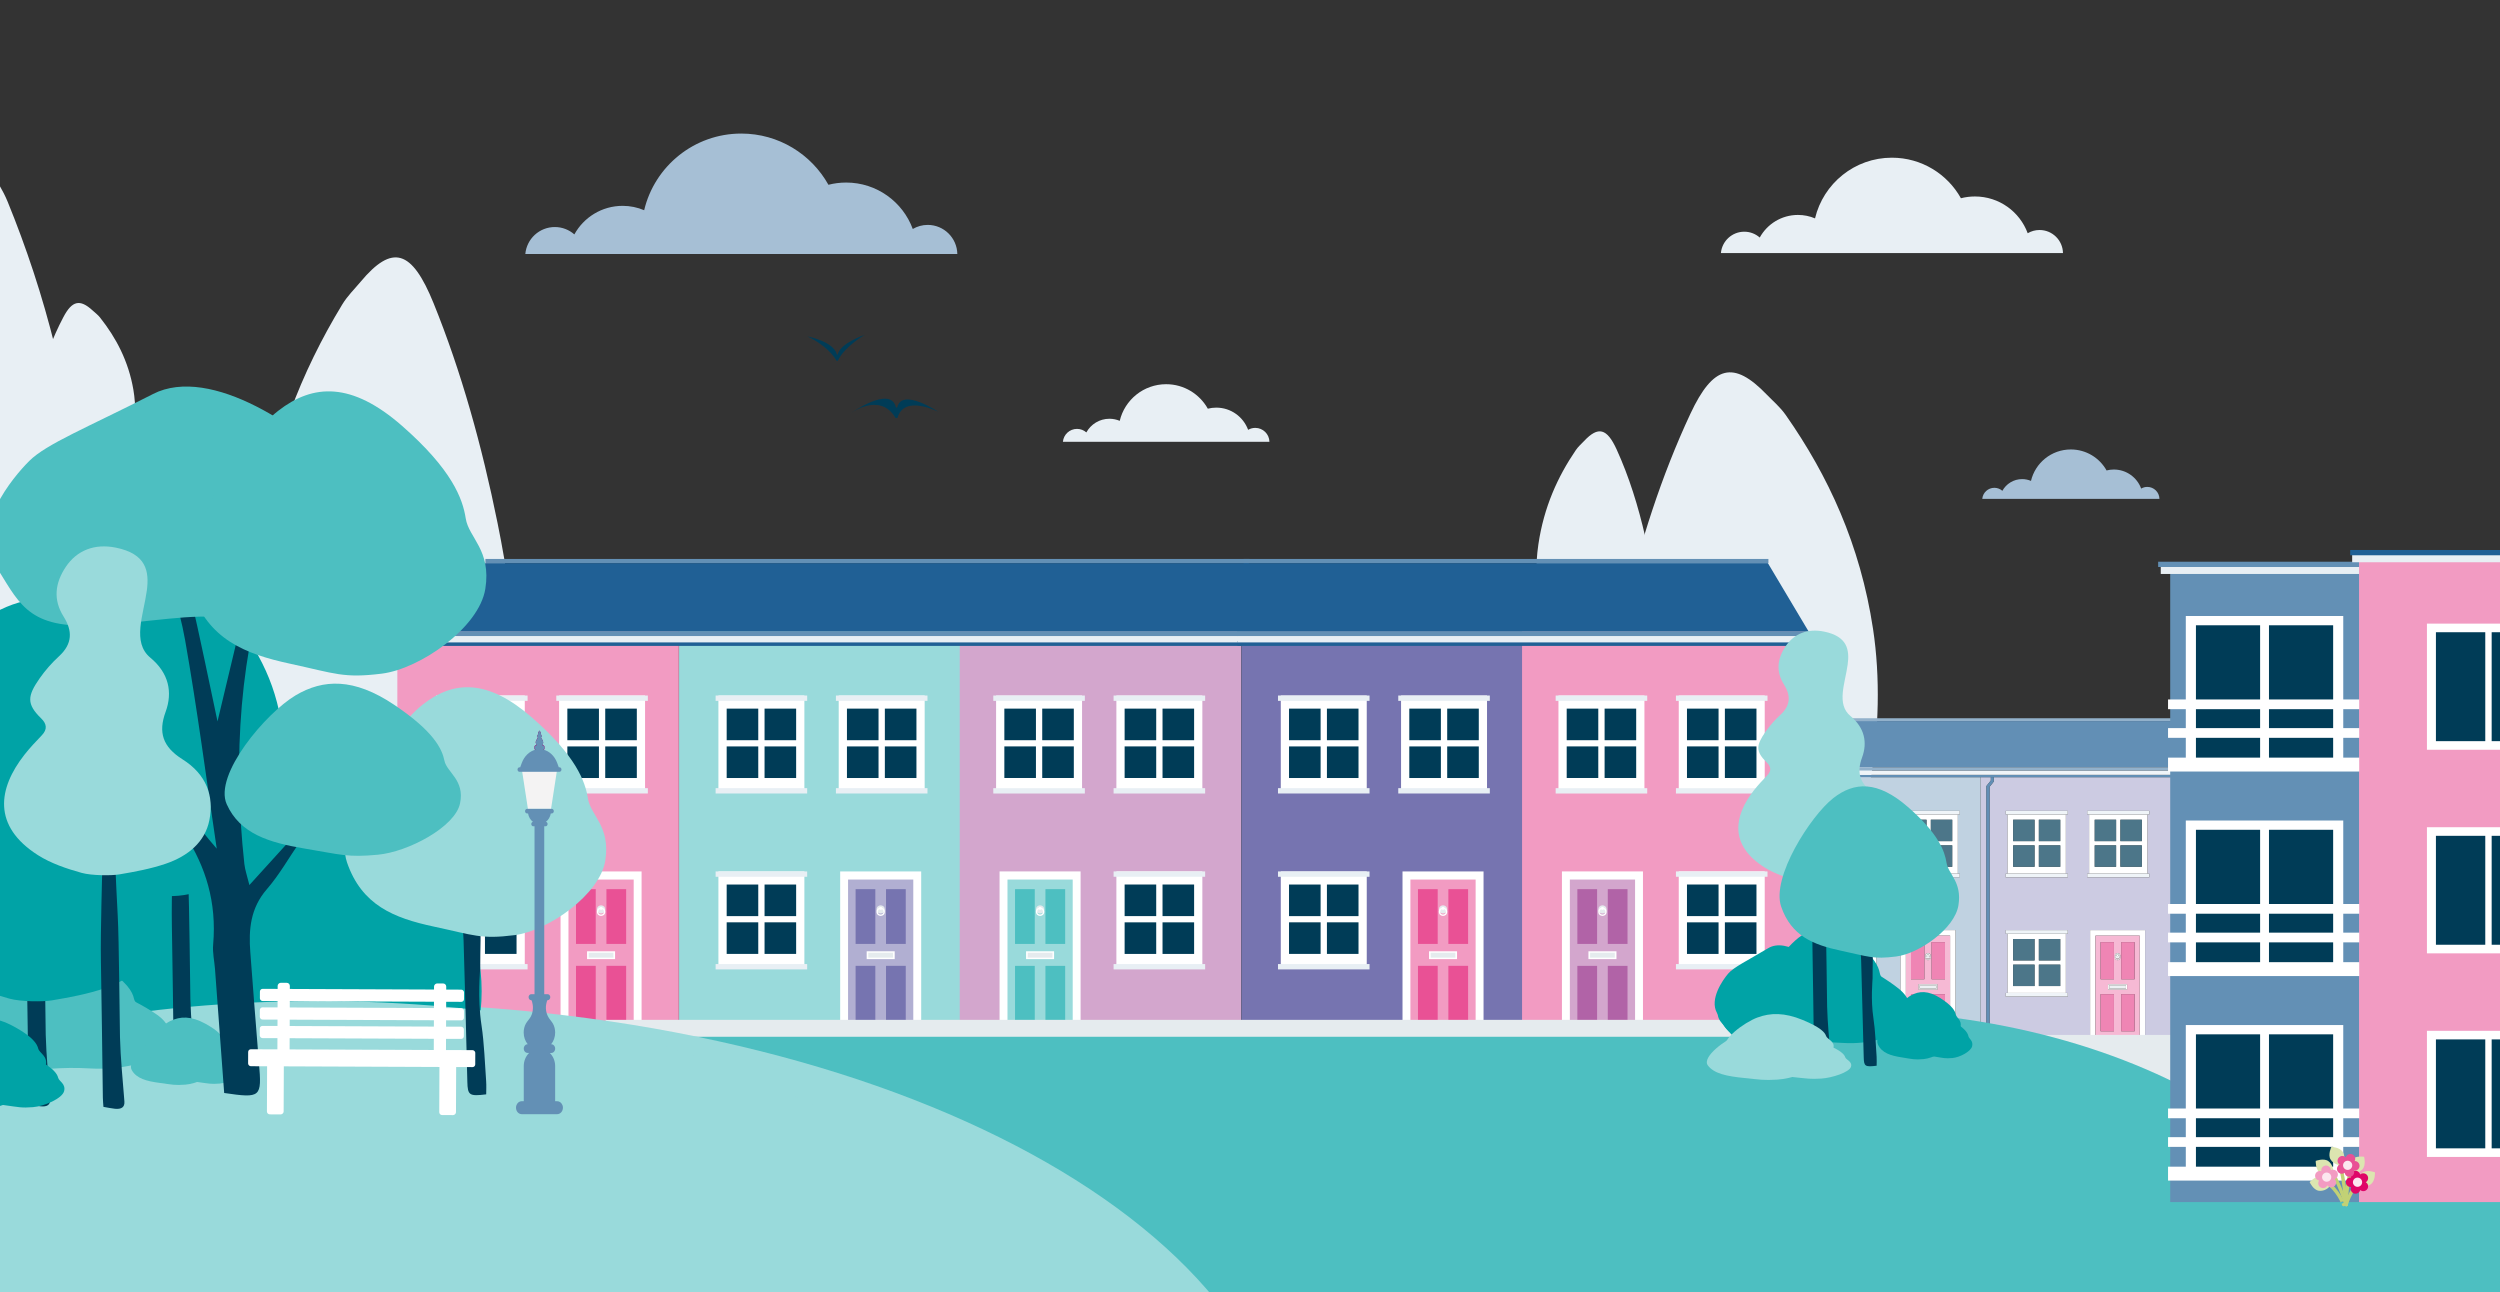 <?xml version="1.0" encoding="UTF-8"?><svg id="Layer_1" xmlns="http://www.w3.org/2000/svg" viewBox="0 0 1028.9 531.87"><rect x="0" y="0" width="1028.9" height="531.87" fill="#333333" stroke="none"/><defs><style>.cls-1,.cls-2,.cls-3{fill:none;}.cls-2{stroke:#fff;stroke-width:.56px;}.cls-2,.cls-3{stroke-miterlimit:10;}.cls-3{stroke:#c2d175;stroke-linecap:round;stroke-width:1.42px;}.cls-4{fill:#003c57;}.cls-5{fill:#f29bc2;}.cls-6{fill:#e95195;}.cls-7{fill:#f4f3f3;}.cls-8{fill:#f6b9d4;}.cls-9{fill:#e8eff4;}.cls-10{fill:#edf1f3;}.cls-11{fill:#ef85b4;}.cls-12{fill:#fff;}.cls-13{fill:#e5ebee;}.cls-14{fill:#fce6ef;}.cls-15{fill:#eff4f8;}.cls-16{fill:#00a3a6;}.cls-17{fill:#902082;}.cls-18{fill:#b7c8d0;}.cls-19{fill:#92b1cb;}.cls-20{fill:#b1afd2;}.cls-21{fill:#a6bfd5;}.cls-22{fill:#c0d2e1;}.cls-23{fill:#cccbe2;}.cls-24{fill:#dce5b0;}.cls-25{fill:#d3a6cd;}.cls-26{fill:#b163a7;}.cls-27{fill:#df0667;}.cls-28{fill:#206095;}.cls-29{fill:#99dadb;}.cls-30{fill:#6390b5;}.cls-31{fill:#628fb5;}.cls-32{fill:#4c7689;}.cls-33{fill:#7674b0;}.cls-34{fill:#4dbfc1;}</style></defs><path class="cls-9" d="M992.52,570.16c0-206.38,222.72-373.68,497.45-373.68s497.45,167.3,497.45,373.68"/><path class="cls-9" d="M704.19,401.24c-15.39-3.51-29.54-17.74-37.06-41.91-11.06-35.56-7.22-71.62,1.09-107.19,6.75-28.88,15.58-56.4,27.47-81.83,9.36-20.02,17.75-22.09,31.35-7.99,2.68,2.77,5.61,5.21,7.92,8.51,17.42,24.87,30.64,53.25,35.91,88.03,6.01,39.6-2.02,88.6-21.4,118.8-12.57,19.58-29.57,27.17-45.28,23.58Z"/><g><path class="cls-22" d="M740.59,319.86h-3.96v106.33h2.14v-90h0v-12.68h0s0,0,0,0h0s0,0,0,0l1.82-2.29v-1.35m6.84,64.43v-1.49h25.55v1.49h-.78v24.36h.78v1.49h-25.55v-1.49h.78v-24.36h-.78m0-49.09v-1.49h25.55v1.49h-.78v24.36h.78v1.49h-25.55v-1.49h.78v-24.36h-.78m33.57,0v-1.49h25.55v1.49h-.78v24.36h.78v1.49h-25.55v-1.49h.78v-24.36h-.78m-15.36-15.34h-23.82v1.78l-1.72,2.16v17.21h0v85.18h42.09v-43.4h22.61v43.4h10.39v-106.33h-49.55"/><path class="cls-23" d="M819.34,319.87h-4.09v106.33h2.27v-90h0v-12.68h0s0,0,0,0h0s0,0,0,0l1.82-2.29v-1.35m6.12,64.42v-1.49h25.55v1.49h-.78v24.36h.78v1.49h-25.55v-1.49h.78v-24.36h-.78m0-49.09v-1.49h25.55v1.49h-.78v24.36h.78v1.49h-25.55v-1.49h.78v-24.36h-.78m33.57,0v-1.49h25.55v1.49h-.78v24.36h.78v1.49h-25.55v-1.49h.78v-24.36h-.78m34.55-15.34h-73.01v1.78l-1.72,2.16v17.21h0v85.18h41.37v-43.4h22.61v43.4h10.75v-106.33"/><path class="cls-18" d="M936.51,384.29v-1.49h25.55v1.49h-.78v24.36h.78v1.49h-25.55v-1.49h.78v-24.36h-.78m-33.57-49.09v-1.49h25.55v1.49h-.78v24.36h.78v1.49h-25.55v-1.49h.78v-24.36h-.78m33.57,0v-1.49h25.55v1.49h-.78v24.36h.78v1.49h-25.55v-1.49h.78v-24.36h-.78m30.1-15.34h-73.04v106.33h11.12v-43.4h22.61v43.4h41.03v-85.18h0v-17.21l-1.72-2.16v-1.78m5.51,0h-4.28v1.35l1.82,2.29h0s0,0,0,0h0v12.69h0v90h2.46v-106.33"/><polyline class="cls-31" points="948.43 296.76 877.82 296.76 831.84 296.76 761.23 296.76 736.25 315.76 775.46 315.76 775.46 315.76 973.41 315.76 948.43 296.76"/><path class="cls-12" d="M750.5,405.82v-8.81h8.81v8.81h-8.81m10.58,0v-8.81h8.81v8.81h-8.81m-10.58-10.55v-8.81h8.81v8.81h-8.81m10.58,0v-8.81h8.81v8.81h-8.81m11.11-10.98h-23.99v24.36h23.99v-24.36"/><polyline class="cls-15" points="772.97 408.65 772.19 408.65 748.2 408.65 747.43 408.65 747.43 410.14 772.97 410.14 772.97 408.65"/><polyline class="cls-15" points="772.97 382.8 747.43 382.8 747.43 384.29 748.2 384.29 772.19 384.29 772.97 384.29 772.97 382.8"/><polyline class="cls-32" points="759.32 386.45 750.5 386.45 750.5 395.27 759.32 395.27 759.32 386.45"/><polyline class="cls-32" points="769.89 386.45 761.08 386.45 761.08 395.27 769.89 395.27 769.89 386.45"/><polyline class="cls-32" points="759.32 397 750.5 397 750.5 405.82 759.32 405.82 759.32 397"/><polyline class="cls-32" points="769.89 397 761.08 397 761.08 405.82 769.89 405.82 769.89 397"/><polyline class="cls-31" points="765.53 318.89 736.47 318.89 736.47 319.86 736.63 319.86 740.59 319.86 740.59 319.85 741.81 319.85 741.81 319.86 765.64 319.86 765.64 319.87 815.18 319.87 815.24 319.87 819.34 319.87 819.34 319.85 820.56 319.85 820.56 319.87 893.57 319.87 966.61 319.87 966.61 319.85 967.84 319.85 967.84 319.87 972.12 319.87 972.5 319.87 972.5 318.89 765.53 318.89 765.53 318.89"/><path class="cls-12" d="M750.5,356.73v-8.81h8.81v8.81h-8.81m10.58,0v-8.81h8.81v8.81h-8.81m-10.58-10.55v-8.81h8.81v8.81h-8.81m10.58,0v-8.81h8.81v8.81h-8.81m11.11-10.98h-23.99v24.36h23.99v-24.36"/><polyline class="cls-15" points="772.97 359.56 772.19 359.56 748.2 359.56 747.43 359.56 747.43 361.05 772.97 361.05 772.97 359.56"/><polyline class="cls-15" points="772.97 333.71 747.43 333.71 747.43 335.2 748.2 335.2 772.19 335.2 772.97 335.2 772.97 333.71"/><polyline class="cls-32" points="759.32 337.36 750.5 337.36 750.5 346.18 759.32 346.18 759.32 337.36"/><polyline class="cls-32" points="769.89 337.36 761.08 337.36 761.08 346.18 769.89 346.18 769.89 337.36"/><polyline class="cls-32" points="759.32 347.91 750.5 347.91 750.5 356.73 759.32 356.73 759.32 347.91"/><polyline class="cls-32" points="769.89 347.91 761.08 347.91 761.08 356.73 769.89 356.73 769.89 347.91"/><path class="cls-12" d="M784.07,356.73v-8.81h8.81v8.81h-8.81m10.58,0v-8.81h8.81v8.81h-8.81m-10.58-10.55v-8.81h8.81v8.81h-8.81m10.58,0v-8.81h8.81v8.81h-8.81m11.11-10.98h-23.99v24.36h23.99v-24.36"/><polyline class="cls-15" points="806.54 359.56 805.76 359.56 781.77 359.56 780.99 359.56 780.99 361.05 806.54 361.05 806.54 359.56"/><polyline class="cls-15" points="806.54 333.71 780.99 333.71 780.99 335.2 781.77 335.2 805.76 335.2 806.54 335.2 806.54 333.71"/><polyline class="cls-32" points="792.88 337.36 784.07 337.36 784.07 346.18 792.88 346.18 792.88 337.36"/><polyline class="cls-32" points="803.46 337.36 794.65 337.36 794.65 346.18 803.46 346.18 803.46 337.36"/><polyline class="cls-32" points="792.88 347.91 784.07 347.91 784.07 356.73 792.88 356.73 792.88 347.91"/><polyline class="cls-32" points="803.46 347.91 794.65 347.91 794.65 356.73 803.46 356.73 803.46 347.91"/><path class="cls-12" d="M784.38,426.23v-41.16h18.2v41.16h-18.2m20.41-43.43h-22.61v43.43h22.61v-43.43"/><path class="cls-8" d="M792.67,394.2c.07,.38,.41,.67,.81,.68,.4,0,.74-.29,.81-.68-.21,.21-.49,.34-.81,.34s-.6-.13-.81-.34m-6.18,30.23v-15.28h5.5v15.28h-5.5m8.49,0v-15.28h5.5v15.28h-5.5m-5.4-17.16v-2.18h7.82v2.18h-7.82m2.82-13.53c-.03-.11-.05-.22-.05-.34,0-.63,.51-1.14,1.14-1.14s1.14,.51,1.14,1.14c0,.12-.02,.23-.05,.34,.03,.1,.04,.2,.04,.31h0c0,.63-.51,1.13-1.13,1.13-.63,0-1.13-.51-1.13-1.13,0-.11,.02-.21,.04-.31m-5.91,9.29v-15.28h5.5v15.28h-5.5m8.49,0v-15.28h5.5v15.28h-5.5m7.61-17.96h-18.2v41.16h18.2v-41.16"/><polyline class="cls-11" points="791.99 387.74 786.49 387.74 786.49 403.03 791.99 403.03 791.99 387.74"/><polyline class="cls-11" points="800.48 387.74 794.98 387.74 794.98 403.03 800.48 403.03 800.48 387.74"/><polyline class="cls-11" points="791.99 409.15 786.49 409.15 786.49 424.43 791.99 424.43 791.99 409.15"/><polyline class="cls-11" points="800.48 409.15 794.98 409.15 794.98 424.43 800.48 424.43 800.48 409.15"/><path class="cls-12" d="M790.04,406.86v-1.37s6.88,0,6.88,0v1.37s-6.88,0-6.88,0m7.35-1.77h-7.82v2.18h7.82v-2.18"/><polyline class="cls-10" points="796.93 405.49 790.03 405.49 790.04 406.86 796.94 406.86 796.93 405.49"/><path class="cls-10" d="M793.84,393.31c-.07,.13-.2,.22-.36,.22s-.29-.09-.36-.22c-.27,.13-.46,.42-.47,.74,0,.05,0,.1,.01,.15,.21,.21,.49,.34,.81,.34s.61-.13,.81-.34c0-.05,.01-.1,.01-.15h0c0-.33-.19-.61-.46-.74m-.36-1.05c-.63,0-1.14,.51-1.14,1.14,0,.12,.02,.23,.05,.34,.1-.35,.36-.63,.7-.75,.05-.16,.21-.28,.39-.28s.33,.12,.39,.28c.34,.12,.6,.4,.7,.75,.03-.11,.05-.22,.05-.34,0-.63-.51-1.14-1.14-1.14"/><path class="cls-12" d="M794.62,394.05h0m-1.52-1.06c-.34,.12-.6,.4-.7,.75-.03,.1-.04,.2-.04,.31,0,.63,.51,1.13,1.13,1.13,.63,0,1.13-.51,1.13-1.13h-.31c0,.05,0,.1-.01,.15-.07,.38-.41,.67-.81,.68-.4,0-.74-.29-.81-.68,0-.05-.01-.1-.01-.15,0-.33,.19-.61,.47-.74-.03-.06-.05-.12-.05-.19,0-.04,0-.09,.02-.13m.78,0s.02,.08,.02,.13c0,.07-.02,.14-.05,.19,.27,.13,.46,.42,.46,.74h.31c0-.11-.01-.21-.04-.31-.1-.35-.36-.63-.7-.75"/><path class="cls-12" d="M793.48,392.71c-.18,0-.33,.12-.39,.28-.01,.04-.02,.08-.02,.13,0,.07,.02,.14,.05,.19,.07,.13,.2,.22,.36,.22s.29-.09,.36-.22c.03-.06,.05-.12,.05-.19,0-.04,0-.09-.02-.13-.05-.16-.21-.28-.39-.28"/><path class="cls-12" d="M828.53,405.82v-8.81h8.81v8.81h-8.81m10.58,0v-8.81h8.81v8.81h-8.81m-10.58-10.55v-8.81h8.81v8.81h-8.81m10.58,0v-8.81h8.81v8.81h-8.81m11.11-10.98h-23.99v24.36h23.99v-24.36"/><polyline class="cls-15" points="851 408.65 850.22 408.65 826.23 408.65 825.45 408.65 825.45 410.14 851 410.14 851 408.65"/><polyline class="cls-15" points="851 382.8 825.45 382.8 825.45 384.29 826.23 384.29 850.22 384.29 851 384.29 851 382.8"/><polyline class="cls-32" points="837.35 386.45 828.53 386.45 828.53 395.27 837.35 395.27 837.35 386.45"/><polyline class="cls-32" points="847.92 386.45 839.11 386.45 839.11 395.27 847.92 395.27 847.92 386.45"/><polyline class="cls-32" points="837.35 397 828.53 397 828.53 405.82 837.35 405.82 837.35 397"/><polyline class="cls-32" points="847.92 397 839.11 397 839.11 405.82 847.92 405.82 847.92 397"/><path class="cls-12" d="M828.53,356.73v-8.81h8.81v8.81h-8.81m10.58,0v-8.81h8.81v8.81h-8.81m-10.58-10.55v-8.81h8.81v8.81h-8.81m10.58,0v-8.81h8.81v8.81h-8.81m11.11-10.98h-23.99v24.36h23.99v-24.36"/><polyline class="cls-15" points="851 359.56 850.22 359.56 826.23 359.56 825.45 359.56 825.45 361.05 851 361.05 851 359.56"/><polyline class="cls-15" points="851 333.71 825.45 333.71 825.45 335.2 826.23 335.2 850.22 335.2 851 335.2 851 333.71"/><polyline class="cls-32" points="837.35 337.36 828.53 337.36 828.53 346.18 837.35 346.18 837.35 337.36"/><polyline class="cls-32" points="847.92 337.36 839.11 337.36 839.11 346.18 847.92 346.18 847.92 337.36"/><polyline class="cls-32" points="837.35 347.91 828.53 347.91 828.53 356.73 837.35 356.73 837.35 347.91"/><polyline class="cls-32" points="847.92 347.91 839.11 347.91 839.11 356.73 847.92 356.73 847.92 347.91"/><path class="cls-12" d="M862.1,356.73v-8.81h8.81v8.81h-8.81m10.58,0v-8.81h8.81v8.81h-8.81m-10.58-10.55v-8.81h8.81v8.81h-8.81m10.58,0v-8.81h8.81v8.81h-8.81m11.11-10.98h-23.99v24.36h23.99v-24.36"/><polyline class="cls-15" points="884.57 359.56 883.79 359.56 859.8 359.56 859.02 359.56 859.02 361.05 884.57 361.05 884.57 359.56"/><polyline class="cls-15" points="884.57 333.71 859.02 333.71 859.02 335.2 859.8 335.2 883.79 335.2 884.57 335.2 884.57 333.71"/><polyline class="cls-32" points="870.91 337.36 862.1 337.36 862.1 346.18 870.91 346.18 870.91 337.36"/><polyline class="cls-32" points="881.49 337.36 872.67 337.36 872.67 346.18 881.49 346.18 881.49 337.36"/><polyline class="cls-32" points="870.91 347.91 862.1 347.91 862.1 356.73 870.91 356.73 870.91 347.91"/><polyline class="cls-32" points="881.49 347.91 872.67 347.91 872.67 356.73 881.49 356.73 881.49 347.91"/><path class="cls-12" d="M862.41,426.23v-41.16h18.2v41.16h-18.2m20.41-43.43h-22.61v43.43h22.61v-43.43"/><path class="cls-8" d="M870.7,394.2c.07,.38,.41,.67,.81,.68,.4,0,.74-.29,.81-.68-.21,.21-.49,.34-.81,.34s-.6-.13-.81-.34m-6.18,30.23v-15.28h5.5v15.28h-5.5m8.49,0v-15.28h5.5v15.28h-5.5m-5.4-17.16v-2.18h7.82v2.18h-7.82m2.82-13.53c-.03-.11-.05-.22-.05-.34,0-.63,.51-1.14,1.14-1.14s1.14,.51,1.14,1.14c0,.12-.02,.23-.05,.34,.03,.1,.04,.2,.04,.31h0c0,.63-.51,1.13-1.13,1.13-.63,0-1.13-.51-1.13-1.13,0-.11,.02-.21,.04-.31m-5.91,9.29v-15.28h5.5v15.28h-5.5m8.49,0v-15.28h5.5v15.28h-5.5m7.61-17.96h-18.2v41.16h18.2v-41.16"/><polyline class="cls-11" points="870.02 387.74 864.52 387.74 864.52 403.03 870.02 403.03 870.02 387.74"/><polyline class="cls-11" points="878.51 387.74 873 387.74 873 403.03 878.51 403.03 878.51 387.74"/><polyline class="cls-11" points="870.02 409.15 864.52 409.15 864.52 424.43 870.02 424.43 870.02 409.15"/><polyline class="cls-11" points="878.51 409.15 873 409.15 873 424.43 878.51 424.43 878.51 409.15"/><path class="cls-12" d="M868.07,406.86v-1.37s6.88,0,6.88,0v1.37s-6.88,0-6.88,0m7.35-1.77h-7.82v2.18h7.82v-2.18"/><polyline class="cls-10" points="874.95 405.49 868.06 405.49 868.07 406.86 874.96 406.86 874.95 405.49"/><path class="cls-10" d="M871.15,393.31c-.27,.13-.46,.42-.47,.74,0,.05,0,.1,.01,.15,.21,.21,.49,.34,.81,.34s.6-.13,.81-.34c0-.05,.01-.1,.01-.15h0c0-.33-.19-.61-.47-.74-.07,.13-.2,.22-.36,.22s-.29-.09-.36-.22m.36-1.05c-.63,0-1.14,.51-1.14,1.14,0,.12,.02,.23,.05,.34,.1-.35,.36-.63,.7-.75,.05-.16,.21-.28,.39-.28s.33,.12,.39,.28c.34,.12,.6,.4,.7,.75,.03-.11,.05-.22,.05-.34,0-.63-.51-1.14-1.14-1.14"/><path class="cls-12" d="M872.64,394.05h0m-1.52-1.06c-.34,.12-.6,.4-.7,.75-.03,.1-.04,.2-.04,.31,0,.63,.51,1.13,1.13,1.13,.63,0,1.13-.51,1.13-1.13h-.31c0,.05,0,.1-.01,.15-.07,.38-.41,.67-.81,.68-.4,0-.74-.29-.81-.68,0-.05-.01-.1-.01-.15,0-.33,.19-.61,.47-.74-.03-.06-.05-.12-.05-.19,0-.04,0-.09,.02-.13m.78,0s.02,.08,.02,.13c0,.07-.02,.14-.05,.19,.27,.13,.46,.42,.47,.74h.31c0-.11-.02-.21-.04-.31-.1-.35-.36-.63-.7-.75"/><path class="cls-12" d="M871.51,392.71c-.18,0-.33,.12-.39,.28-.01,.04-.02,.08-.02,.13,0,.07,.02,.14,.05,.19,.07,.13,.2,.22,.36,.22s.29-.09,.36-.22c.03-.06,.05-.12,.05-.19,0-.04,0-.09-.02-.13-.05-.16-.21-.28-.39-.28"/><path class="cls-12" d="M939.59,405.82v-8.81h8.81v8.81h-8.81m10.58,0v-8.81h8.81v8.81h-8.81m-10.58-10.55v-8.81h8.81v8.81h-8.81m10.58,0v-8.81h8.81v8.81h-8.81m11.11-10.98h-23.99v24.36h23.99v-24.36"/><polyline class="cls-15" points="962.06 408.65 961.28 408.65 937.29 408.65 936.51 408.65 936.51 410.14 962.06 410.14 962.06 408.65"/><polyline class="cls-15" points="962.06 382.8 936.51 382.8 936.51 384.29 937.29 384.29 961.28 384.29 962.06 384.29 962.06 382.8"/><polyline class="cls-32" points="958.98 386.45 950.17 386.45 950.17 395.27 958.98 395.27 958.98 386.45"/><polyline class="cls-32" points="948.4 386.45 939.59 386.45 939.59 395.27 948.4 395.27 948.4 386.45"/><polyline class="cls-32" points="958.98 397 950.17 397 950.17 405.82 958.98 405.82 958.98 397"/><polyline class="cls-32" points="948.4 397 939.59 397 939.59 405.82 948.4 405.82 948.4 397"/><path class="cls-12" d="M939.59,356.73v-8.81h8.81v8.81h-8.81m10.58,0v-8.81h8.81v8.81h-8.81m-10.58-10.55v-8.81h8.81v8.81h-8.81m10.58,0v-8.81h8.81v8.81h-8.81m11.11-10.98h-23.99v24.36h23.99v-24.36"/><polyline class="cls-15" points="962.06 359.56 961.28 359.56 937.29 359.56 936.51 359.56 936.51 361.05 962.06 361.05 962.06 359.56"/><polyline class="cls-15" points="962.06 333.71 936.51 333.71 936.51 335.2 937.29 335.2 961.28 335.2 962.06 335.2 962.06 333.71"/><polyline class="cls-32" points="958.98 337.36 950.17 337.36 950.17 346.18 958.98 346.18 958.98 337.36"/><polyline class="cls-32" points="948.4 337.36 939.59 337.36 939.59 346.18 948.4 346.18 948.4 337.36"/><polyline class="cls-32" points="958.98 347.91 950.17 347.91 950.17 356.73 958.98 356.73 958.98 347.91"/><polyline class="cls-32" points="948.4 347.91 939.59 347.91 939.59 356.73 948.4 356.73 948.4 347.91"/><path class="cls-12" d="M906.03,356.73v-8.81h8.81v8.81h-8.81m10.58,0v-8.81h8.81v8.81h-8.81m-10.58-10.55v-8.81h8.81v8.81h-8.81m10.58,0v-8.81h8.81v8.81h-8.81m11.11-10.98h-23.99v24.36h23.99v-24.36"/><polyline class="cls-15" points="928.49 359.56 927.71 359.56 903.72 359.56 902.95 359.56 902.95 361.05 928.49 361.05 928.49 359.56"/><polyline class="cls-15" points="928.49 333.71 902.95 333.71 902.95 335.2 903.72 335.2 927.71 335.2 928.49 335.2 928.49 333.71"/><polyline class="cls-32" points="925.41 337.36 916.6 337.36 916.6 346.18 925.41 346.18 925.41 337.36"/><polyline class="cls-32" points="914.84 337.36 906.03 337.36 906.03 346.18 914.84 346.18 914.84 337.36"/><polyline class="cls-32" points="925.41 347.91 916.6 347.91 916.6 356.73 925.41 356.73 925.41 347.91"/><polyline class="cls-32" points="914.84 347.91 906.03 347.91 906.03 356.73 914.84 356.73 914.84 347.91"/><path class="cls-12" d="M906.9,426.23v-41.16h18.2v41.16h-18.2m20.41-43.43h-22.61v43.43h22.61v-43.43"/><path class="cls-19" d="M915.19,394.2c.07,.38,.41,.67,.81,.68,.4,0,.74-.29,.81-.67-.21,.21-.49,.34-.81,.34s-.6-.13-.81-.34m-6.18,30.23v-15.28h5.5v15.28h-5.5m8.49,0v-15.28h5.5v15.28h-5.5m-5.4-17.16v-2.18h7.82v2.18h-7.82m2.82-13.53c-.03-.11-.05-.22-.05-.34,0-.63,.51-1.14,1.14-1.14s1.14,.51,1.14,1.14c0,.12-.02,.23-.05,.34,.03,.1,.04,.2,.04,.31,0,.63-.51,1.13-1.13,1.13-.63,0-1.13-.51-1.13-1.13h0c0-.11,.02-.21,.04-.31m-5.91,9.29v-15.28h5.5v15.28h-5.5m8.49,0v-15.28h5.5v15.28h-5.5m7.61-17.96h-18.2v41.16h18.2v-41.16"/><polyline class="cls-31" points="923 387.74 917.49 387.74 917.49 403.03 923 403.03 923 387.74"/><polyline class="cls-31" points="914.51 387.74 909 387.74 909 403.03 914.51 403.03 914.51 387.74"/><polyline class="cls-31" points="923 409.15 917.49 409.15 917.49 424.43 923 424.43 923 409.15"/><polyline class="cls-31" points="914.51 409.15 909 409.15 909 424.43 914.51 424.43 914.51 409.15"/><path class="cls-12" d="M919.45,405.49h0v1.37h-6.91v-1.37h6.91m.46-.41h-7.82v2.18h7.82v-2.18"/><polyline class="cls-10" points="919.45 405.49 912.56 405.49 912.55 406.86 919.44 406.86 919.45 405.49"/><path class="cls-10" d="M915.64,393.31c-.28,.13-.46,.42-.47,.74,0,.05,0,.1,.01,.15,.21,.21,.49,.34,.81,.34s.6-.13,.81-.34c0-.05,.01-.1,.01-.15,0-.33-.19-.61-.46-.74-.07,.13-.2,.22-.36,.22s-.29-.09-.36-.22m.36-1.05c-.63,0-1.14,.51-1.14,1.14,0,.12,.02,.23,.05,.34,.1-.35,.36-.63,.7-.75,.05-.16,.21-.28,.39-.28s.33,.12,.39,.28c.34,.12,.6,.4,.7,.75,.03-.11,.05-.22,.05-.34,0-.63-.51-1.14-1.14-1.14"/><path class="cls-12" d="M915.61,392.99c-.34,.12-.6,.4-.7,.75-.03,.1-.04,.2-.04,.31h0c0,.63,.51,1.13,1.13,1.13,.63,0,1.13-.51,1.13-1.13,0-.11-.01-.21-.04-.31-.1-.35-.36-.63-.7-.75,.01,.04,.02,.08,.02,.13,0,.07-.02,.14-.05,.19,.27,.13,.46,.42,.46,.74,0,.05,0,.1-.01,.15-.07,.38-.41,.67-.81,.67-.4,0-.74-.29-.81-.68,0-.05-.01-.1-.01-.15,0-.33,.19-.61,.47-.74-.03-.06-.05-.12-.05-.19,0-.04,0-.09,.02-.13"/><path class="cls-12" d="M916,392.71c-.18,0-.33,.12-.39,.28-.01,.04-.02,.08-.02,.13,0,.07,.02,.14,.05,.19,.07,.13,.2,.22,.36,.22s.29-.09,.36-.22c.03-.06,.05-.12,.05-.19,0-.04,0-.09-.02-.13-.05-.16-.21-.28-.39-.28"/><polyline class="cls-15" points="764.24 317.11 735.52 317.11 735.52 318.89 736.47 318.89 765.53 318.89 765.53 318.89 972.5 318.89 972.97 318.89 972.97 317.11 764.24 317.11 764.24 317.11"/><polyline class="cls-19" points="793.65 295.6 761.2 295.6 761.2 296.74 784.89 296.74 784.89 296.74 948.58 296.74 948.58 295.6 793.65 295.6 793.65 295.6"/><polyline class="cls-19" points="775.46 315.76 736.25 315.76 734.7 315.76 734.7 317.11 735.52 317.11 764.24 317.11 764.24 317.11 972.97 317.11 973.76 317.11 973.76 315.76 973.41 315.76 775.46 315.76 775.46 315.76"/><polyline class="cls-31" points="741.81 319.85 740.59 319.85 740.59 319.86 740.59 321.22 738.76 323.5 738.76 323.5 738.76 323.5 738.76 323.51 738.76 323.51 738.76 336.19 738.76 336.19 738.76 426.2 738.76 426.2 740.09 426.2 740.09 426.2 740.09 341.01 740.09 341.01 740.09 323.81 741.81 321.64 741.81 319.86 741.81 319.85"/><polyline class="cls-31" points="820.56 319.85 819.34 319.85 819.34 319.87 819.34 321.22 817.51 323.5 817.51 323.5 817.51 323.5 817.51 323.51 817.51 323.51 817.51 336.19 817.51 336.19 817.51 426.2 817.51 426.2 818.84 426.2 818.84 426.2 818.84 341.01 818.84 341.01 818.84 323.81 820.56 321.64 820.56 319.87 820.56 319.85"/><polyline class="cls-31" points="967.84 319.85 966.61 319.85 966.61 319.87 966.61 321.64 968.33 323.81 968.33 341.01 968.34 341.01 968.34 426.2 968.34 426.2 969.66 426.2 969.66 426.2 969.66 336.19 969.66 336.19 969.66 323.51 969.66 323.51 969.66 323.5 969.66 323.5 969.66 323.5 967.84 321.22 967.84 319.87 967.84 319.85"/></g><rect class="cls-13" x="813.83" y="425.93" width="120.55" height="24.47"/><path class="cls-34" d="M537.53,556.45c0-77.59,99.18-140.5,221.53-140.5s221.53,62.9,221.53,140.5"/><rect class="cls-34" x="8.29" y="421.96" width="803.93" height="133.69"/><path class="cls-9" d="M-23.69,427.97c-13.43-5.25-25.78-26.55-32.34-62.73-9.65-53.23-6.3-107.21,.95-160.46,5.89-43.24,13.6-84.42,23.97-122.5,8.17-29.98,15.49-33.07,27.36-11.96,2.34,4.15,4.9,7.8,6.91,12.73,15.2,37.23,26.74,79.72,31.34,131.77,5.24,59.29-1.76,132.63-18.68,177.84-10.97,29.31-25.81,40.67-39.52,35.3Z"/><path class="cls-9" d="M170.31,380.15c14.75-3.88,28.32-19.61,35.52-46.34,10.6-39.32,6.92-79.19-1.05-118.52-6.47-31.94-14.93-62.36-26.33-90.48-8.97-22.14-17.01-24.43-30.05-8.83-2.56,3.07-5.38,5.76-7.59,9.41-16.7,27.5-29.36,58.88-34.42,97.33-5.76,43.79,1.93,97.97,20.51,131.36,12.04,21.65,28.34,30.04,43.4,26.08Z"/><path class="cls-9" d="M661.73,286.77c6.6-1.55,12.67-7.81,15.89-18.46,4.74-15.67,3.1-31.55-.47-47.22-2.89-12.72-6.68-24.85-11.78-36.05-4.01-8.82-7.61-9.73-13.44-3.52-1.15,1.22-2.41,2.29-3.4,3.75-7.47,10.96-13.14,23.46-15.4,38.78-2.58,17.45,.86,39.03,9.18,52.34,5.39,8.63,12.68,11.97,19.42,10.39Z"/><g><g><rect class="cls-5" x="163.53" y="259.37" width="115.85" height="163.27"/><rect class="cls-29" x="279.47" y="259.37" width="115.85" height="163.27"/><rect class="cls-25" x="394.98" y="259.37" width="115.85" height="163.27"/><polygon class="cls-28" points="513.98 231.76 371.76 231.76 303.94 231.76 199.81 231.76 162.76 259.95 303.94 259.95 371.76 259.95 512.95 259.95 513.98 231.76"/><g><rect class="cls-12" x="180.6" y="358.65" width="35.38" height="39.29"/><rect class="cls-9" x="179.45" y="396.77" width="37.68" height="2.2"/><rect class="cls-9" x="179.45" y="358.65" width="37.68" height="2.2"/><g><rect class="cls-4" x="183.99" y="364.04" width="13" height="13"/><rect class="cls-4" x="199.59" y="364.04" width="13" height="13"/><rect class="cls-4" x="183.99" y="379.59" width="13" height="13"/><rect class="cls-4" x="199.59" y="379.59" width="13" height="13"/></g></g><polygon class="cls-28" points="222.64 263.84 222.64 263.84 163.29 263.84 163.29 265.83 206.31 265.83 206.31 265.83 511.39 265.83 511.39 263.84 222.64 263.84"/><g><rect class="cls-12" x="180.6" y="286.25" width="35.38" height="39.29"/><rect class="cls-9" x="179.45" y="324.37" width="37.68" height="2.2"/><rect class="cls-9" x="179.45" y="286.25" width="37.68" height="2.2"/><g><rect class="cls-4" x="183.99" y="291.64" width="13" height="13"/><rect class="cls-4" x="199.59" y="291.64" width="13" height="13"/><rect class="cls-4" x="183.99" y="307.2" width="13" height="13"/><rect class="cls-4" x="199.59" y="307.2" width="13" height="13"/></g></g><g><rect class="cls-12" x="230.1" y="286.25" width="35.38" height="39.29"/><rect class="cls-9" x="228.95" y="324.37" width="37.68" height="2.2"/><rect class="cls-9" x="228.95" y="286.25" width="37.68" height="2.2"/><g><rect class="cls-4" x="233.5" y="291.64" width="13" height="13"/><rect class="cls-4" x="249.09" y="291.64" width="13" height="13"/><rect class="cls-4" x="233.5" y="307.2" width="13" height="13"/><rect class="cls-4" x="249.09" y="307.2" width="13" height="13"/></g></g><g><rect class="cls-12" x="230.7" y="358.65" width="33.35" height="64.05"/><rect class="cls-5" x="233.96" y="361.99" width="26.84" height="60.71"/><g><rect class="cls-6" x="237.06" y="365.94" width="8.12" height="22.54"/><rect class="cls-6" x="249.58" y="365.94" width="8.12" height="22.54"/></g><g><rect class="cls-6" x="237.06" y="397.5" width="8.12" height="22.54"/><rect class="cls-6" x="249.58" y="397.5" width="8.12" height="22.54"/></g><rect class="cls-12" x="241.61" y="391.51" width="11.53" height="3.22"/><polygon class="cls-13" points="252.47 394.13 242.3 394.13 242.29 392.11 252.45 392.11 252.47 394.13"/><circle class="cls-13" cx="247.38" cy="374.28" r="1.68"/><circle class="cls-2" cx="247.38" cy="375.24" r="1.44"/><circle class="cls-12" cx="247.38" cy="373.86" r=".6"/></g><g><rect class="cls-12" x="295.67" y="358.65" width="35.38" height="39.29"/><rect class="cls-9" x="294.52" y="396.77" width="37.68" height="2.2"/><rect class="cls-9" x="294.52" y="358.65" width="37.68" height="2.2"/><g><rect class="cls-4" x="299.07" y="364.04" width="13" height="13"/><rect class="cls-4" x="314.66" y="364.04" width="13" height="13"/><rect class="cls-4" x="299.07" y="379.59" width="13" height="13"/><rect class="cls-4" x="314.66" y="379.59" width="13" height="13"/></g></g><g><rect class="cls-12" x="295.67" y="286.25" width="35.38" height="39.29"/><rect class="cls-9" x="294.52" y="324.37" width="37.68" height="2.2"/><rect class="cls-9" x="294.52" y="286.25" width="37.68" height="2.2"/><g><rect class="cls-4" x="299.07" y="291.64" width="13" height="13"/><rect class="cls-4" x="314.66" y="291.64" width="13" height="13"/><rect class="cls-4" x="299.07" y="307.2" width="13" height="13"/><rect class="cls-4" x="314.66" y="307.2" width="13" height="13"/></g></g><g><rect class="cls-12" x="345.18" y="286.25" width="35.38" height="39.29"/><rect class="cls-9" x="344.03" y="324.37" width="37.68" height="2.2"/><rect class="cls-9" x="344.03" y="286.25" width="37.68" height="2.2"/><g><rect class="cls-4" x="348.57" y="291.64" width="13" height="13"/><rect class="cls-4" x="364.17" y="291.64" width="13" height="13"/><rect class="cls-4" x="348.57" y="307.2" width="13" height="13"/><rect class="cls-4" x="364.17" y="307.2" width="13" height="13"/></g></g><g><rect class="cls-12" x="345.78" y="358.65" width="33.35" height="64.05"/><rect class="cls-20" x="349.03" y="361.99" width="26.84" height="60.71"/><g><rect class="cls-33" x="352.13" y="365.94" width="8.12" height="22.54"/><rect class="cls-33" x="364.65" y="365.94" width="8.12" height="22.54"/></g><g><rect class="cls-33" x="352.13" y="397.5" width="8.12" height="22.54"/><rect class="cls-33" x="364.65" y="397.5" width="8.12" height="22.54"/></g><rect class="cls-12" x="356.69" y="391.51" width="11.53" height="3.22"/><polygon class="cls-13" points="367.54 394.13 357.37 394.13 357.36 392.11 367.53 392.11 367.54 394.13"/><circle class="cls-13" cx="362.45" cy="374.28" r="1.68"/><circle class="cls-2" cx="362.45" cy="375.24" r="1.44"/><circle class="cls-12" cx="362.45" cy="373.86" r=".6"/></g><g><rect class="cls-12" x="459.46" y="358.65" width="35.38" height="39.29" transform="translate(954.3 756.58) rotate(-180)"/><rect class="cls-9" x="458.31" y="396.77" width="37.68" height="2.2" transform="translate(954.3 795.74) rotate(-180)"/><rect class="cls-9" x="458.31" y="358.65" width="37.68" height="2.2" transform="translate(954.3 719.49) rotate(-180)"/><g><rect class="cls-4" x="478.45" y="364.04" width="13" height="13" transform="translate(969.9 741.07) rotate(-180)"/><rect class="cls-4" x="462.85" y="364.04" width="13" height="13" transform="translate(938.7 741.07) rotate(-180)"/><rect class="cls-4" x="478.45" y="379.59" width="13" height="13" transform="translate(969.9 772.19) rotate(-180)"/><rect class="cls-4" x="462.85" y="379.59" width="13" height="13" transform="translate(938.7 772.19) rotate(-180)"/></g></g><g><rect class="cls-12" x="459.46" y="286.25" width="35.38" height="39.29" transform="translate(954.3 611.79) rotate(-180)"/><rect class="cls-9" x="458.31" y="324.37" width="37.68" height="2.2" transform="translate(954.3 650.95) rotate(-180)"/><rect class="cls-9" x="458.31" y="286.25" width="37.68" height="2.2" transform="translate(954.3 574.7) rotate(-180)"/><g><rect class="cls-4" x="478.45" y="291.64" width="13" height="13" transform="translate(969.9 596.28) rotate(-180)"/><rect class="cls-4" x="462.85" y="291.64" width="13" height="13" transform="translate(938.7 596.28) rotate(-180)"/><rect class="cls-4" x="478.45" y="307.2" width="13" height="13" transform="translate(969.9 627.39) rotate(-180)"/><rect class="cls-4" x="462.85" y="307.2" width="13" height="13" transform="translate(938.7 627.39) rotate(-180)"/></g></g><g><rect class="cls-12" x="409.96" y="286.25" width="35.38" height="39.29" transform="translate(855.29 611.79) rotate(-180)"/><rect class="cls-9" x="408.81" y="324.37" width="37.68" height="2.2" transform="translate(855.29 650.95) rotate(-180)"/><rect class="cls-9" x="408.81" y="286.25" width="37.68" height="2.2" transform="translate(855.29 574.7) rotate(-180)"/><g><rect class="cls-4" x="428.95" y="291.64" width="13" height="13" transform="translate(870.89 596.28) rotate(-180)"/><rect class="cls-4" x="413.35" y="291.64" width="13" height="13" transform="translate(839.7 596.28) rotate(-180)"/><rect class="cls-4" x="428.95" y="307.2" width="13" height="13" transform="translate(870.89 627.39) rotate(-180)"/><rect class="cls-4" x="413.35" y="307.2" width="13" height="13" transform="translate(839.7 627.39) rotate(-180)"/></g></g><g><rect class="cls-12" x="411.39" y="358.65" width="33.35" height="64.05" transform="translate(856.12 781.34) rotate(-180)"/><rect class="cls-29" x="414.64" y="361.99" width="26.84" height="60.71" transform="translate(856.12 784.69) rotate(-180)"/><g><rect class="cls-34" x="430.26" y="365.94" width="8.12" height="22.54" transform="translate(868.64 754.42) rotate(-180)"/><rect class="cls-34" x="417.74" y="365.94" width="8.12" height="22.54" transform="translate(843.61 754.42) rotate(-180)"/></g><g><rect class="cls-34" x="430.26" y="397.5" width="8.12" height="22.54" transform="translate(868.64 817.55) rotate(-180)"/><rect class="cls-34" x="417.74" y="397.5" width="8.12" height="22.54" transform="translate(843.61 817.55) rotate(-180)"/></g><rect class="cls-12" x="422.3" y="391.51" width="11.53" height="3.22" transform="translate(856.12 786.24) rotate(-180)"/><polygon class="cls-13" points="422.97 394.13 433.14 394.13 433.15 392.11 422.99 392.11 422.97 394.13"/><circle class="cls-13" cx="428.06" cy="374.28" r="1.68"/><circle class="cls-2" cx="428.06" cy="375.24" r="1.44"/><circle class="cls-12" cx="428.06" cy="373.86" r=".6"/></g><polygon class="cls-9" points="222.54 261.57 222.54 261.57 161.9 261.57 161.9 264.39 206.16 264.39 206.16 264.39 512.09 264.39 512.09 261.57 222.54 261.57"/><polygon class="cls-30" points="247.62 230.04 247.62 230.04 199.77 230.04 199.77 231.73 234.7 231.73 234.7 231.73 514.19 231.73 514.19 230.04 247.62 230.04"/><polygon class="cls-30" points="220.8 259.78 220.8 259.78 160.69 259.78 160.69 261.77 204.25 261.77 204.25 261.77 513.24 261.77 513.24 259.78 220.8 259.78"/></g><g><rect class="cls-33" x="510.91" y="259.37" width="115.85" height="163.27"/><rect class="cls-5" x="626.42" y="259.37" width="115.85" height="163.27"/><polygon class="cls-28" points="727.59 231.76 603.2 231.76 535.39 231.76 511.87 231.76 509.1 259.95 535.39 259.95 603.2 259.95 744.39 259.95 727.59 231.76"/><polygon class="cls-28" points="568.66 263.84 526.27 263.84 509.31 263.84 509.31 265.83 509.93 265.83 552.32 265.83 742.83 265.83 742.83 263.84 568.66 263.84"/><g><rect class="cls-12" x="527.12" y="358.65" width="35.38" height="39.29"/><rect class="cls-9" x="525.97" y="396.77" width="37.68" height="2.2"/><rect class="cls-9" x="525.97" y="358.65" width="37.68" height="2.2"/><g><rect class="cls-4" x="530.51" y="364.04" width="13" height="13"/><rect class="cls-4" x="546.11" y="364.04" width="13" height="13"/><rect class="cls-4" x="530.51" y="379.59" width="13" height="13"/><rect class="cls-4" x="546.11" y="379.59" width="13" height="13"/></g></g><g><rect class="cls-12" x="527.12" y="286.25" width="35.38" height="39.29"/><rect class="cls-9" x="525.97" y="324.37" width="37.68" height="2.2"/><rect class="cls-9" x="525.97" y="286.25" width="37.68" height="2.2"/><g><rect class="cls-4" x="530.51" y="291.64" width="13" height="13"/><rect class="cls-4" x="546.11" y="291.64" width="13" height="13"/><rect class="cls-4" x="530.51" y="307.2" width="13" height="13"/><rect class="cls-4" x="546.11" y="307.2" width="13" height="13"/></g></g><g><rect class="cls-12" x="576.62" y="286.25" width="35.38" height="39.29"/><rect class="cls-9" x="575.47" y="324.37" width="37.68" height="2.2"/><rect class="cls-9" x="575.47" y="286.25" width="37.68" height="2.2"/><g><rect class="cls-4" x="580.01" y="291.64" width="13" height="13"/><rect class="cls-4" x="595.61" y="291.64" width="13" height="13"/><rect class="cls-4" x="580.01" y="307.2" width="13" height="13"/><rect class="cls-4" x="595.61" y="307.2" width="13" height="13"/></g></g><g><rect class="cls-12" x="577.22" y="358.65" width="33.35" height="64.05"/><rect class="cls-5" x="580.47" y="361.99" width="26.84" height="60.71"/><g><rect class="cls-6" x="583.58" y="365.94" width="8.12" height="22.54"/><rect class="cls-6" x="596.09" y="365.94" width="8.12" height="22.54"/></g><g><rect class="cls-6" x="583.58" y="397.5" width="8.12" height="22.54"/><rect class="cls-6" x="596.09" y="397.5" width="8.12" height="22.54"/></g><rect class="cls-12" x="588.13" y="391.51" width="11.53" height="3.22"/><polygon class="cls-13" points="598.99 394.13 588.82 394.13 588.8 392.11 598.97 392.11 598.99 394.13"/><circle class="cls-13" cx="593.89" cy="374.28" r="1.68"/><circle class="cls-2" cx="593.89" cy="375.24" r="1.44"/><circle class="cls-12" cx="593.89" cy="373.86" r=".6"/></g><g><rect class="cls-12" x="690.9" y="358.65" width="35.38" height="39.29" transform="translate(1417.19 756.58) rotate(-180)"/><rect class="cls-9" x="689.76" y="396.77" width="37.68" height="2.2" transform="translate(1417.19 795.74) rotate(-180)"/><rect class="cls-9" x="689.76" y="358.65" width="37.68" height="2.2" transform="translate(1417.19 719.49) rotate(-180)"/><g><rect class="cls-4" x="709.89" y="364.04" width="13" height="13" transform="translate(1432.78 741.07) rotate(-180)"/><rect class="cls-4" x="694.3" y="364.04" width="13" height="13" transform="translate(1401.59 741.07) rotate(-180)"/><rect class="cls-4" x="709.89" y="379.59" width="13" height="13" transform="translate(1432.78 772.19) rotate(-180)"/><rect class="cls-4" x="694.3" y="379.59" width="13" height="13" transform="translate(1401.59 772.19) rotate(-180)"/></g></g><g><rect class="cls-12" x="690.9" y="286.25" width="35.38" height="39.29" transform="translate(1417.19 611.79) rotate(-180)"/><rect class="cls-9" x="689.76" y="324.37" width="37.68" height="2.2" transform="translate(1417.19 650.95) rotate(-180)"/><rect class="cls-9" x="689.76" y="286.25" width="37.68" height="2.2" transform="translate(1417.19 574.7) rotate(-180)"/><g><rect class="cls-4" x="709.89" y="291.64" width="13" height="13" transform="translate(1432.78 596.28) rotate(-180)"/><rect class="cls-4" x="694.3" y="291.64" width="13" height="13" transform="translate(1401.59 596.28) rotate(-180)"/><rect class="cls-4" x="709.89" y="307.2" width="13" height="13" transform="translate(1432.78 627.39) rotate(-180)"/><rect class="cls-4" x="694.3" y="307.2" width="13" height="13" transform="translate(1401.59 627.39) rotate(-180)"/></g></g><g><rect class="cls-12" x="641.4" y="286.25" width="35.38" height="39.29" transform="translate(1318.18 611.79) rotate(-180)"/><rect class="cls-9" x="640.25" y="324.37" width="37.68" height="2.2" transform="translate(1318.18 650.95) rotate(-180)"/><rect class="cls-9" x="640.25" y="286.25" width="37.68" height="2.2" transform="translate(1318.18 574.7) rotate(-180)"/><g><rect class="cls-4" x="660.39" y="291.64" width="13" height="13" transform="translate(1333.78 596.28) rotate(-180)"/><rect class="cls-4" x="644.79" y="291.64" width="13" height="13" transform="translate(1302.58 596.28) rotate(-180)"/><rect class="cls-4" x="660.39" y="307.2" width="13" height="13" transform="translate(1333.78 627.39) rotate(-180)"/><rect class="cls-4" x="644.79" y="307.2" width="13" height="13" transform="translate(1302.58 627.39) rotate(-180)"/></g></g><g><rect class="cls-12" x="642.83" y="358.65" width="33.35" height="64.05" transform="translate(1319.01 781.34) rotate(-180)"/><rect class="cls-25" x="646.08" y="361.99" width="26.84" height="60.71" transform="translate(1319.01 784.69) rotate(-180)"/><g><rect class="cls-26" x="661.71" y="365.94" width="8.12" height="22.54" transform="translate(1331.53 754.42) rotate(-180)"/><rect class="cls-26" x="649.19" y="365.94" width="8.12" height="22.54" transform="translate(1306.49 754.42) rotate(-180)"/></g><g><rect class="cls-26" x="661.71" y="397.5" width="8.12" height="22.54" transform="translate(1331.53 817.55) rotate(-180)"/><rect class="cls-26" x="649.19" y="397.5" width="8.12" height="22.54" transform="translate(1306.49 817.55) rotate(-180)"/></g><rect class="cls-12" x="653.74" y="391.51" width="11.53" height="3.22" transform="translate(1319.01 786.24) rotate(-180)"/><polygon class="cls-13" points="654.41 394.13 664.58 394.13 664.6 392.11 654.43 392.11 654.41 394.13"/><circle class="cls-13" cx="659.51" cy="374.28" r="1.68"/><circle class="cls-2" cx="659.51" cy="375.24" r="1.44"/><circle class="cls-12" cx="659.51" cy="373.86" r=".6"/></g><polygon class="cls-9" points="569.94 261.57 509.62 261.57 509.31 261.57 509.31 264.39 553.56 264.39 553.56 264.39 743.53 264.39 743.53 261.57 569.94 261.57"/><polyline class="cls-30" points="727.81 231.73 727.81 230.04 512.87 230.04 514.76 230.04 511.81 230.04 511.81 231.73"/><polyline class="cls-30" points="569.21 259.78 509.1 259.78 509.1 261.77 512.75 261.77 552.67 261.77 744.68 261.77 744.68 259.78"/></g></g><rect class="cls-13" x="249.27" y="419.73" width="519.72" height="6.96"/><path class="cls-29" d="M-239.83,613.02c0-110.62,172.48-200.3,385.24-200.3s385.24,89.68,385.24,200.3"/><circle class="cls-16" cx="119.21" cy="407.92" r="79.02"/><path class="cls-29" d="M-131.81,528.03c0-64.08,117.58-116.02,262.61-116.02s262.61,51.94,262.61,116.02"/><g><path class="cls-4" d="M75,295.42c0,18.92,2.08,60.86,2.44,67.29,.54,9.79,.75,42.49,.91,48.45,.23,8.57,1.1,17.12,1.76,25.68,.18,2.36-1.21,3.19-3.82,2.93-1.39-.14-2.75-.45-4.55-.76-.08-1.17-.21-2.41-.23-3.65-.26-18.21-.44-36.41-.78-54.62-.22-11.87,.55-33.95,.61-41.18,.06-7.42,.11-14.85,.38-22.27,.26-7.31,.77-14.61,1.17-21.92l2.12,.04Z"/><path class="cls-16" d="M64.46,368.35c-11.62-1.87-22.31-9.45-27.98-22.33-8.35-18.95-5.45-38.16,.82-57.11,5.1-15.39,11.76-30.05,20.74-43.6,7.07-10.67,13.4-11.77,23.67-4.26,2.02,1.48,4.24,2.77,5.98,4.53,13.15,13.25,23.13,28.37,27.12,46.9,4.54,21.1-1.52,47.21-16.16,63.3-9.49,10.43-22.33,14.47-34.19,12.56Z"/></g><g><path class="cls-34" d="M1.08,400.7c-10.28,5.25-16.69,7.8-19.39,10.49-2.7,2.69-9.1,10.52-5.44,16.16,3.66,5.65,4.88,10.06,15.17,9.6,10.3-.46,14.47-1.92,22.8-1.16,8.33,.76,15.7-2.97,17.42-4.77,1.72-1.8,6.89-10.12,.05-17.49-6.84-7.37-21.53-17.46-30.61-12.83Z"/><path class="cls-34" d="M17.24,395.51c7.09-3.95,14.89-4.16,25.02,2.17,10.13,6.33,12.27,10.54,12.88,13.34,.61,2.8,5.21,4.57,3.97,10.16-1.24,5.6-13.17,11.52-20.9,12.2-7.73,.68-9.35-.03-18.53-1.45-9.18-1.43-16.55-3.55-19.92-10.56s9.96-21.68,17.47-25.86Z"/><path class="cls-34" d="M16.87,404.63c-15.97,5.23-25.92,7.77-30.12,10.46-4.2,2.69-14.12,10.5-8.42,16.16,5.7,5.65,7.59,10.07,23.59,9.62,16-.45,22.48-1.9,35.43-1.13,12.95,.77,24.39-2.95,27.06-4.74,2.67-1.79,10.69-10.11,.05-17.49-10.65-7.38-33.47-17.5-47.58-12.88Z"/><g><path class="cls-34" d="M64.21,427.26c4.08-2.01,8.57-2.13,14.41,1.06,5.84,3.19,7.08,5.32,7.44,6.73,.35,1.42,3.01,2.3,2.3,5.14-.71,2.83-7.56,5.85-12.01,6.2-4.45,.35-5.38,0-10.67-.71-5.29-.71-9.54-1.77-11.48-5.32-1.95-3.54,5.7-10.99,10.02-13.11Z"/><path class="cls-34" d="M80.71,430.79c3.23-1.59,6.79-1.69,11.42,.84,4.63,2.53,5.61,4.21,5.89,5.34,.28,1.12,2.39,1.83,1.82,4.07-.56,2.25-5.99,4.63-9.52,4.92-3.53,.28-4.27,0-8.46-.56-4.19-.56-7.56-1.4-9.1-4.21s4.52-8.71,7.94-10.39Z"/><path class="cls-34" d="M70.07,420.23c4.08-2.01,8.57-2.13,14.41,1.06,5.84,3.19,7.08,5.32,7.44,6.73,.35,1.42,3.01,2.3,2.3,5.14-.71,2.83-1.23,7.06-5.68,7.41-4.45,.35-11.72-1.21-17-1.92-5.29-.71-9.54-1.77-11.48-5.32s5.7-10.99,10.02-13.11Z"/></g></g><g><path class="cls-4" d="M15.37,306.48c0,19.5,2.15,62.75,2.52,69.38,.56,10.1,.77,43.81,.93,49.96,.23,8.83,1.14,17.66,1.82,26.48,.19,2.43-1.25,3.29-3.94,3.02-1.43-.14-2.84-.47-4.69-.78-.08-1.21-.22-2.49-.24-3.77-.27-18.77-.45-37.54-.8-56.31-.23-12.24,.57-35,.63-42.46,.06-7.65,.12-15.31,.39-22.96,.26-7.54,.79-15.06,1.21-22.6l2.18,.04Z"/><path class="cls-16" d="M34.23,279.4c-1.51,11.17-6.96,23.99,1.67,31.15,8.64,7.17,10.5,16.12,7.12,25.34-3.47,9.46-1.4,16.27,7.88,22.1,11.16,7,14.82,17.1,12.54,28.48-2,10-9.75,16.63-20.34,20.25-6.95,2.37-14.42,3.77-21.79,5-3.51,.59-12.7,.6-17.49-.73-7.11-1.98-14.45-4.48-20.4-8.28-21.36-13.61-18.61-31.16-6.26-46.91,2.47-3.15,5.27-6.11,8.08-9.04,2.68-2.79,2.31-5.33-.32-7.89-6.87-6.7-6.48-10.41-.74-18.64,2.57-3.68,5.64-7.21,9.05-10.33,6.38-5.84,6.34-11.9,2.15-18.55-4.95-7.87-4.01-15.64,1.02-23.17,5.22-7.82,13.53-10.97,23.32-9,14.3,2.88,15.74,10.99,14.49,20.22Z"/></g><g><path class="cls-4" d="M176.73,352.43c9.13,4.06,10.97,12.38,15.79,19.56v-65.3c.84,0,1.67,0,2.51,0v54.82c.53,.03,1.06,.05,1.59,.08,4.85-4.59,9.71-9.19,14.56-13.78,.57,.42,1.14,.83,1.71,1.25-1.94,2.31-3.57,4.9-5.88,6.87-6.52,5.56-10.15,11.85-9.49,20.17,.57,7.25,.08,14.56,.13,21.85,0,1.31-1.21,12.6,.5,23.89,1.16,7.67,1.36,15.45,1.93,23.18,.13,1.81,.02,3.64,.02,5.37-7.01,.88-7.62,.35-7.76-5.15-.47-19.36-.98-38.72-1.55-58.08-.38-12.9-5.27-24.38-14.06-34.73Z"/><path class="cls-29" d="M174.01,289.95c12.69-9.96,26.65-10.55,44.83,5.27,18.18,15.82,22.03,26.37,23.13,33.4,1.1,7.03,9.36,11.43,7.16,25.49-2.2,14.06-23.53,29-37.37,30.76-13.85,1.76-16.75,0-33.2-3.52-16.45-3.52-29.67-8.79-35.73-26.37-6.06-17.58,17.74-54.49,31.18-65.04Z"/></g><g><path class="cls-16" d="M727.72,390.23c-8.74,5.24-14.18,7.79-16.48,10.48-2.3,2.69-7.73,10.5-4.62,16.15,3.11,5.64,4.14,10.05,12.89,9.59,8.75-.46,12.3-1.92,19.38-1.16,7.08,.76,13.34-2.97,14.8-4.77,1.46-1.79,5.86-10.11,.04-17.47-5.82-7.36-18.29-17.44-26.01-12.82Z"/><path class="cls-16" d="M741.46,385.05c6.03-3.94,12.65-4.16,21.26,2.17,8.61,6.32,10.43,10.53,10.94,13.32,.52,2.8,4.43,4.56,3.37,10.15-1.06,5.59-11.19,11.5-17.76,12.18-6.57,.68-7.95-.03-15.75-1.45-7.8-1.42-14.07-3.54-16.92-10.55-2.86-7,8.47-21.66,14.85-25.83Z"/><path class="cls-16" d="M741.15,394.16c-13.57,5.22-22.03,7.77-25.6,10.45-3.57,2.68-12,10.49-7.16,16.14,4.84,5.65,6.45,10.06,20.05,9.61,13.6-.45,19.1-1.9,30.11-1.13,11,.77,20.72-2.95,22.99-4.74,2.27-1.79,9.09-10.1,.04-17.47-9.05-7.37-28.45-17.48-40.43-12.86Z"/><g><path class="cls-16" d="M781.38,416.77c3.47-2.01,7.28-2.12,12.25,1.06,4.96,3.19,6.02,5.31,6.32,6.73,.3,1.42,2.56,2.3,1.96,5.13-.6,2.83-6.43,5.84-10.21,6.19-3.78,.35-4.57,0-9.07-.71-4.49-.71-8.1-1.77-9.76-5.31-1.65-3.54,4.85-10.97,8.52-13.1Z"/><path class="cls-16" d="M795.4,420.29c2.75-1.59,5.77-1.68,9.71,.84,3.94,2.53,4.77,4.21,5.01,5.33,.24,1.12,2.03,1.82,1.55,4.07-.48,2.24-5.09,4.63-8.09,4.91-3,.28-3.63,0-7.19-.56-3.56-.56-6.42-1.4-7.74-4.21-1.31-2.81,3.84-8.7,6.75-10.38Z"/><path class="cls-16" d="M786.36,409.74c3.47-2.01,7.28-2.12,12.25,1.06,4.96,3.19,6.02,5.31,6.32,6.73,.3,1.42,2.56,2.3,1.96,5.13-.6,2.83-1.05,7.05-4.83,7.4-3.78,.35-9.96-1.21-14.45-1.92-4.49-.71-8.1-1.77-9.76-5.31-1.65-3.54,4.85-10.97,8.52-13.1Z"/></g></g><path class="cls-9" d="M29.36,208.48c-5.89-1.19-11.31-5.99-14.19-14.16-4.23-12.01-2.76-24.19,.42-36.21,2.58-9.76,5.97-19.05,10.52-27.64,3.58-6.76,6.8-7.46,12-2.7,1.02,.94,2.15,1.76,3.03,2.87,6.67,8.4,11.73,17.99,13.75,29.73,2.3,13.38-.77,29.93-8.19,40.13-4.81,6.61-11.32,9.18-17.34,7.97Z"/><g><path class="cls-16" d="M-21.53,430.51c5.49-2.7,11.52-2.86,19.38,1.43,7.86,4.29,9.52,7.15,10,9.06,.48,1.91,4.05,3.1,3.09,6.91-.95,3.81-10.17,7.86-16.16,8.34-5.99,.48-7.24,0-14.35-.95-7.11-.95-12.82-2.38-15.44-7.15s7.67-14.77,13.48-17.63Z"/><path class="cls-16" d="M.65,435.26c4.35-2.14,9.13-2.27,15.36,1.13,6.23,3.4,7.55,5.67,7.93,7.18,.38,1.51,3.21,2.46,2.45,5.48-.75,3.02-8.06,6.23-12.81,6.61-4.74,.38-5.74,0-11.37-.76-5.64-.76-10.17-1.89-12.24-5.67s6.08-11.71,10.68-13.98Z"/><path class="cls-16" d="M-13.65,421.05c5.49-2.7,11.52-2.86,19.38,1.43,7.86,4.29,9.52,7.15,10,9.06,.48,1.91,4.05,3.1,3.09,6.91-.95,3.81-10.17,7.86-16.16,8.34-5.99,.48-7.24,0-14.35-.95-7.11-.95-12.82-2.38-15.44-7.15-2.62-4.77,7.67-14.77,13.48-17.63Z"/></g><g><path class="cls-4" d="M66.67,201.9c3.74,13.62,7.89,27.14,11.12,40.87,4.6,19.52,8.52,39.2,11.73,54.13,6.1-25.56,13.33-55.84,20.56-86.12,1.03,.06,2.06,.12,3.1,.18-.01,5.1,1.32,10.65-.25,15.22-14.48,42.2-17.12,85.43-12.36,129.4,.27,2.46,1.14,4.86,2.07,8.67,6.66-7.33,12.38-13.64,18.1-19.94,.89,.72,1.78,1.44,2.66,2.16-4.49,6.55-8.44,13.56-13.61,19.53-6.71,7.76-7.51,16.52-6.77,25.95,1.2,15.2,2.27,30.42,3.56,45.61,1.2,14.08,.83,14.5-14.32,12.27-1.25-16.92-2.51-34-3.78-51.08-.25-3.31-1.05-6.66-.76-9.92,3.12-35.53-19.19-57.6-42.05-79.25-5.14-4.87-11.34-8.64-16.16-13.96,29.38,6.68,41.72,33.24,59.69,53.65-4.35-29.18-8.04-57.63-13.02-85.85-2.51-14.23-7.63-27.97-11.02-42.07-1.52-6.33-1.7-12.98-2.48-19.48,1.33,0,2.66,0,3.99,.01Z"/><path class="cls-34" d="M121.59,286.22c11.48-6.84,24.1-7.21,40.49,3.75,16.39,10.95,19.85,18.23,20.83,23.09,.98,4.85,8.44,7.9,6.42,17.59-2.02,9.69-21.31,19.94-33.82,21.12-12.51,1.18-15.13-.04-29.98-2.51-14.85-2.47-26.78-6.13-32.22-18.27-5.44-12.14,16.13-37.53,28.28-44.77Z"/><path class="cls-16" d="M.07,250.96c13.19-6.45,27.7-6.79,46.54,3.56,18.85,10.35,22.83,17.22,23.96,21.8,1.13,4.58,9.7,7.46,7.39,16.61-2.31,9.14-24.48,18.81-38.87,19.91-14.38,1.1-17.39-.05-34.47-2.38-17.07-2.33-30.79-5.8-37.05-17.26-6.26-11.46,18.52-35.41,32.49-42.23Z"/><path class="cls-34" d="M62.96,162.17c-27,13.77-43.83,20.48-50.92,27.54-7.1,7.06-23.89,27.61-14.28,42.44,9.62,14.83,12.8,26.43,39.84,25.21,27.04-1.21,37.99-5.05,59.87-3.06,21.88,1.99,41.22-7.81,45.73-12.53,4.52-4.72,18.09-26.56,.12-45.92-17.97-19.36-56.52-45.85-80.37-33.69Z"/><path class="cls-34" d="M114.45,169.11c14.47-11.3,30.36-11.92,51,6.14,20.63,18.06,24.99,30.07,26.22,38.08,1.23,8.01,10.62,13.03,8.07,29.03-2.55,15.99-26.86,32.93-42.63,34.89-15.76,1.96-19.06-.05-37.77-4.1-18.71-4.05-33.73-10.09-40.57-30.12-6.84-20.02,20.35-61.96,35.68-73.92Z"/></g><g><g><rect class="cls-12" x="166.34" y="416.97" width="29.49" height="5.02" rx="1.26" ry="1.26" transform="translate(601.29 240.1) rotate(90.23)"/><rect class="cls-12" x="101.97" y="416.7" width="29.49" height="5.02" rx="1.26" ry="1.26" transform="translate(536.4 304.2) rotate(90.23)"/></g><rect class="cls-12" x="172.56" y="443.76" width="23.38" height="6.88" rx="1.18" ry="1.18" transform="translate(632.2 264.78) rotate(90.23)"/><rect class="cls-12" x="101.64" y="443.47" width="23.38" height="6.88" rx="1.18" ry="1.18" transform="translate(560.7 335.41) rotate(90.23)"/><rect class="cls-12" x="106.88" y="422.39" width="84.01" height="5.02" rx="1.11" ry="1.11" transform="translate(1.73 -.6) rotate(.23)"/><rect class="cls-12" x="102.1" y="432.02" width="93.48" height="6.98" rx="1.11" ry="1.11" transform="translate(1.77 -.6) rotate(.23)"/><rect class="cls-12" x="106.91" y="414.76" width="84.01" height="5.02" rx="1.11" ry="1.11" transform="translate(1.7 -.6) rotate(.23)"/><rect class="cls-12" x="106.94" y="407.14" width="84.01" height="5.02" rx="1.11" ry="1.11" transform="translate(1.67 -.6) rotate(.23)"/></g><path class="cls-9" d="M849.04,104.14c-.1-5.25-4.38-9.48-9.65-9.48-1.78,0-3.44,.49-4.87,1.33-3.25-8.83-11.74-15.13-21.71-15.13-1.99,0-3.93,.25-5.77,.73-5.56-9.95-16.2-16.69-28.41-16.69-15.36,0-28.23,10.66-31.64,24.98-2.16-.92-4.53-1.42-7.02-1.42-6.78,0-12.68,3.76-15.73,9.3-1.7-1.49-3.92-2.4-6.36-2.4-5.04,0-9.18,3.86-9.62,8.79h140.77Z"/><path class="cls-21" d="M394,104.54c-.12-6.63-5.53-11.98-12.19-11.98-2.25,0-4.35,.62-6.15,1.68-4.11-11.16-14.83-19.11-27.42-19.11-2.52,0-4.96,.32-7.29,.92-7.02-12.57-20.46-21.08-35.88-21.08-19.4,0-35.66,13.46-39.96,31.55-2.72-1.16-5.72-1.8-8.86-1.8-8.56,0-16.01,4.75-19.87,11.75-2.15-1.88-4.95-3.03-8.03-3.03-6.37,0-11.59,4.88-12.15,11.1h177.8Z"/><path class="cls-21" d="M888.74,205.3c-.05-2.72-2.27-4.91-5-4.91-.92,0-1.78,.25-2.52,.69-1.68-4.58-6.08-7.84-11.25-7.84-1.03,0-2.03,.13-2.99,.38-2.88-5.16-8.39-8.64-14.72-8.64-7.96,0-14.63,5.52-16.39,12.94-1.12-.47-2.34-.74-3.63-.74-3.51,0-6.57,1.95-8.15,4.82-.88-.77-2.03-1.24-3.29-1.24-2.61,0-4.75,2-4.98,4.55h72.93Z"/><g><path class="cls-4" d="M45.93,307.48c0,19.5,2.15,62.75,2.52,69.38,.56,10.1,.77,43.81,.93,49.96,.23,8.83,1.14,17.66,1.82,26.48,.19,2.43-1.25,3.29-3.94,3.02-1.43-.14-2.84-.47-4.69-.78-.08-1.21-.22-2.49-.24-3.77-.27-18.77-.45-37.54-.8-56.31-.23-12.24,.57-35,.63-42.46,.06-7.65,.12-15.31,.39-22.96,.26-7.54,.79-15.06,1.21-22.6l2.18,.04Z"/><path class="cls-29" d="M60.4,243.21c-1.33,9.85-6.14,21.15,1.47,27.46,7.62,6.32,9.26,14.22,6.28,22.34-3.06,8.34-1.24,14.35,6.95,19.49,9.84,6.18,13.07,15.08,11.06,25.11-1.76,8.81-8.6,14.67-17.93,17.86-6.13,2.09-12.71,3.32-19.21,4.41-3.09,.52-11.2,.53-15.42-.64-6.27-1.74-12.74-3.95-17.99-7.3-18.83-12-16.41-27.48-5.52-41.36,2.18-2.77,4.65-5.39,7.13-7.97,2.36-2.46,2.03-4.7-.28-6.95-6.06-5.91-5.71-9.18-.65-16.44,2.27-3.25,4.97-6.35,7.98-9.11,5.62-5.15,5.59-10.5,1.9-16.36-4.37-6.94-3.53-13.79,.9-20.43,4.61-6.9,11.93-9.67,20.56-7.94,12.61,2.54,13.88,9.69,12.78,17.83Z"/></g><g><path class="cls-4" d="M332.32,138.46s10.74,1.99,12.1,7.4c.03,.12,.29,.23,.34,.01,1.17-4.78,11.15-8.06,11.15-8.06,0,0-8.36,4.82-11.09,10.64-.05,.12-.46,.11-.53,0-3.81-6.43-11.97-9.99-11.97-9.99Z"/><path class="cls-4" d="M349.77,170.29s16.64-11.89,18.94-2.75c.05,.2,.49,.39,.58,.02,1.97-8.09,16.95,1.97,16.95,1.97,0,0-14.04-7.35-16.85,2.39-.06,.21-.78,.19-.89,0-6.43-10.86-18.72-1.63-18.72-1.63Z"/></g><path class="cls-9" d="M522.45,181.83c-.06-3.17-2.64-5.73-5.83-5.73-1.07,0-2.08,.29-2.94,.8-1.96-5.33-7.09-9.14-13.11-9.14-1.2,0-2.37,.15-3.48,.44-3.36-6.01-9.78-10.08-17.15-10.08-9.28,0-17.05,6.43-19.1,15.08-1.3-.55-2.73-.86-4.24-.86-4.09,0-7.65,2.27-9.5,5.62-1.03-.9-2.37-1.45-3.84-1.45-3.05,0-5.54,2.33-5.81,5.31h85Z"/><g><rect class="cls-17" x="220.02" y="306.76" width="4.01" height="1.87" rx=".48" ry=".48"/><path class="cls-17" d="M223.07,303.05c0,.16-.12,.29-.26,.29h-1.57c-.15,0-.26-.13-.26-.29,0-.04,0-.09,.02-.12,.04-.1,.13-.17,.24-.17h1.57c.11,0,.19,.07,.24,.17,.02,.03,.02,.08,.02,.12Z"/><path class="cls-17" d="M223.54,305.53c0,.94-.68,1.69-1.52,1.69s-1.52-.76-1.52-1.69c0-.31,.07-.62,.22-.88s.35-.44,.48-.7c.12-.24,.18-.5,.19-.77,0-.12,0-.25-.03-.37,0-.05-.08-.41-.12-.41h1.55s-.11,.35-.12,.4c-.02,.13-.03,.26-.03,.4,.01,.29,.09,.57,.22,.82,.13,.24,.32,.42,.45,.65,.14,.25,.21,.56,.21,.86Z"/><path class="cls-17" d="M222.62,302.39c0,.05,0,.09,0,.13-.06,.31-.3,.53-.59,.53s-.53-.22-.59-.53c0-.04,0-.08,0-.13,0-.04,0-.09,0-.13,.03-.56,.22-1.12,.59-1.57,.37,.45,.56,1.01,.59,1.57,0,.04,0,.09,0,.13Z"/><rect class="cls-17" x="220.02" y="306.76" width="4.01" height="1.87" rx=".48" ry=".48"/><path class="cls-17" d="M223.08,303.05c0,.16-.12,.29-.26,.29h-1.57c-.15,0-.26-.13-.26-.29,0-.04,0-.09,.02-.12,.04-.1,.13-.17,.24-.17h1.57c.11,0,.19,.07,.24,.17,.02,.03,.02,.08,.02,.12Z"/><path class="cls-17" d="M223.54,305.53c0,.94-.68,1.69-1.52,1.69s-1.52-.76-1.52-1.69c0-.31,.07-.62,.22-.88s.35-.44,.48-.7c.12-.24,.18-.5,.19-.77,0-.12,0-.25-.03-.37,0-.05-.08-.41-.12-.41h1.55s-.11,.35-.12,.4c-.02,.13-.03,.26-.03,.4,.01,.29,.09,.57,.22,.82,.13,.24,.32,.42,.45,.65,.14,.25,.21,.56,.21,.86Z"/><path class="cls-17" d="M222.62,302.39c0,.05,0,.09,0,.13-.06,.31-.3,.53-.59,.53s-.53-.22-.59-.53c0-.04,0-.08,0-.13,0-.04,0-.09,0-.13,.03-.56,.22-1.12,.59-1.57,.37,.45,.56,1.01,.59,1.57,0,.04,0,.09,0,.13Z"/><polygon class="cls-7" points="214.78 316.72 229.28 316.72 226.79 332.89 217.27 332.89 214.78 316.72"/><g><path class="cls-30" d="M231.45,454.77c-.39-.94-1.18-1.56-2.18-1.56h-.79v-14.44c0-2.16-.85-4.09-2.2-5.41h.59c.9,0,1.61-.79,1.61-1.8,0-.25-.04-.54-.15-.75-.26-.63-.79-1.04-1.46-1.04h-.04c1.02-1.28,1.65-2.96,1.65-4.8,0-1.27-.29-2.59-.91-3.67-.57-.99-1.38-1.78-1.94-2.79-.58-1.04-.91-2.25-.96-3.48-.02-.57,.02-1.14,.12-1.69,.04-.19,.34-1.69,.52-1.69h.05c.62,0,1.11-.55,1.11-1.24,0-.17-.03-.38-.1-.52-.18-.43-.54-.72-1.01-.72h-1.37v-69.1h.54c.46,0,.84-.42,.84-.94,0-.46-.31-.83-.7-.9,0,0,0,0,.01,0,1.04-.8,1.78-2.02,2-3.45h.41c.46,0,.84-.42,.84-.94s-.38-.94-.84-.94h-10.16c-.46,0-.84,.41-.84,.94s.38,.94,.84,.94h.4c.22,1.43,.96,2.66,2,3.45,0,0,.01,0,.02,0-.39,.08-.7,.44-.7,.9,0,.52,.38,.94,.84,.94h.5v69.1h-1.33c-.47,0-.83,.29-1.01,.72-.08,.14-.1,.35-.1,.52,0,.69,.49,1.24,1.11,1.24h.05c.18,0,.47,1.54,.51,1.73,.09,.52,.13,1.05,.11,1.58-.03,1.15-.3,2.29-.8,3.29-.55,1.1-1.44,1.92-2.06,2.97-.64,1.1-.94,2.44-.94,3.74,0,1.85,.63,3.52,1.65,4.8h-.01c-.67,0-1.2,.42-1.46,1.04-.11,.21-.15,.5-.15,.75,0,1,.71,1.8,1.61,1.8h.59c-1.35,1.32-2.2,3.25-2.2,5.41v14.44h-.79c-1.01,0-1.79,.62-2.18,1.56-.17,.31-.22,.75-.22,1.12,0,1.5,1.06,2.68,2.41,2.68h14.49c1.34,0,2.41-1.19,2.41-2.68,0-.37-.06-.81-.22-1.12Z"/><path class="cls-30" d="M213.82,317.65h16.42c.46,0,.84-.42,.84-.94s-.38-.94-.84-.94h-.27l-.64-1.74c-1.06-2.9-3.24-4.92-5.76-5.52,.27-.15,.47-.46,.47-.83,0-.52-.38-.94-.84-.94h-.12c.29-.31,.47-.74,.47-1.22,0-.3-.07-.61-.21-.86-.13-.23-.32-.42-.45-.65-.11-.2-.17-.44-.2-.67h.14c.15,0,.26-.13,.26-.29,0-.04,0-.09-.02-.12-.04-.1-.13-.17-.24-.17h-.13c.02-.1,.08-.35,.11-.35h-.18s0-.01,0-.02c0-.04,0-.09,0-.13-.03-.56-.22-1.12-.59-1.57,0,0,0,0,0,0,0,0,0,0,0,0-.37,.45-.56,1.01-.59,1.57,0,.04,0,.09,0,.13,0,0,0,.01,0,.02h-.18s.09,.24,.11,.35h-.12c-.11,0-.19,.07-.24,.17-.02,.03-.02,.08-.02,.12,0,.16,.12,.29,.26,.29h.14c-.02,.21-.07,.42-.17,.61-.13,.26-.34,.45-.48,.7-.15,.26-.22,.57-.22,.88,0,.48,.18,.92,.47,1.22h-.12c-.46,0-.84,.42-.84,.94,0,.36,.19,.67,.46,.83-2.53,.6-4.71,2.62-5.77,5.52l-.64,1.74h-.26c-.46,0-.84,.42-.84,.94s.38,.94,.84,.94Z"/></g></g><path class="cls-29" d="M910.5,576.22c0-126.08,243.68-228.29,544.28-228.29s544.28,102.21,544.28,228.29"/><g><path class="cls-4" d="M749.32,322.85c0,14.95,1.65,48.09,1.93,53.16,.43,7.74,.59,33.57,.72,38.28,.18,6.77,.87,13.53,1.39,20.29,.14,1.86-.96,2.52-3.02,2.32-1.1-.11-2.17-.36-3.6-.6-.06-.93-.17-1.91-.18-2.89-.21-14.38-.35-28.77-.62-43.15-.18-9.38,.43-26.82,.48-32.54,.05-5.87,.09-11.73,.3-17.59,.2-5.77,.61-11.54,.92-17.32l1.67,.03Z"/><path class="cls-29" d="M760.41,273.6c-1.02,7.55-4.7,16.21,1.13,21.05,5.84,4.84,7.1,10.89,4.81,17.12-2.34,6.39-.95,10.99,5.33,14.93,7.54,4.73,10.01,11.55,8.48,19.24-1.35,6.75-6.59,11.24-13.74,13.68-4.7,1.6-9.74,2.54-14.72,3.38-2.37,.4-8.58,.41-11.82-.49-4.81-1.34-9.76-3.03-13.78-5.59-14.43-9.19-12.58-21.06-4.23-31.7,1.67-2.13,3.56-4.13,5.46-6.11,1.81-1.89,1.56-3.6-.22-5.33-4.65-4.53-4.38-7.03-.5-12.6,1.74-2.49,3.81-4.87,6.12-6.98,4.31-3.94,4.28-8.04,1.45-12.54-3.35-5.32-2.71-10.57,.69-15.66,3.53-5.29,9.15-7.41,15.76-6.08,9.66,1.94,10.64,7.42,9.79,13.66Z"/></g><g><path class="cls-4" d="M756.33,371.39c6.26,2.79,7.53,8.5,10.84,13.42v-44.82c.57,0,1.15,0,1.72,0v37.63c.36,.02,.73,.03,1.09,.05,3.33-3.15,6.66-6.3,9.99-9.46,.39,.29,.78,.57,1.17,.86-1.33,1.58-2.45,3.36-4.04,4.71-4.47,3.81-6.97,8.13-6.51,13.84,.39,4.98,.05,10,.09,15,0,.9-.83,8.65,.34,16.4,.8,5.26,.93,10.6,1.32,15.91,.09,1.25,.01,2.5,.01,3.68-4.81,.6-5.23,.24-5.32-3.54-.32-13.29-.67-26.58-1.06-39.86-.26-8.86-3.62-16.74-9.65-23.83Z"/><path class="cls-34" d="M754.46,328.51c8.71-6.84,18.3-7.24,30.77,3.62,12.48,10.86,15.12,18.1,15.88,22.92,.76,4.83,6.43,7.84,4.91,17.5-1.51,9.65-16.15,19.91-25.65,21.11-9.5,1.21-11.5,0-22.79-2.41-11.29-2.41-20.36-6.03-24.52-18.1-4.16-12.07,12.18-37.4,21.4-44.64Z"/></g><g><rect class="cls-30" x="893.17" y="234.46" width="78.03" height="262.54"/><polygon class="cls-9" points="942.56 233.13 942.56 233.13 889.28 233.13 889.28 236.22 928.17 236.22 928.17 236.22 1197 236.22 1197 233.13 942.56 233.13"/><polygon class="cls-30" points="941.04 231.18 941.04 231.18 888.21 231.18 888.21 233.35 926.5 233.35 926.5 233.36 1198.02 233.36 1198.02 231.18 941.04 231.18"/><rect class="cls-5" x="970.88" y="228.45" width="228.79" height="275.95"/><polygon class="cls-9" points="1008.57 228.31 1008.57 228.31 968.06 228.31 968.06 231.4 997.62 231.4 997.62 231.4 1202 231.4 1202 228.31 1008.57 228.31"/><polygon class="cls-28" points="1007.4 226.36 1007.4 226.35 967.25 226.35 967.25 228.53 996.35 228.53 996.35 228.53 1202.77 228.53 1202.77 226.36 1007.4 226.36"/><g><rect class="cls-12" x="998.83" y="256.66" width="73.59" height="51.91"/><g><rect class="cls-4" x="1002.53" y="260.2" width="20.31" height="44.83"/><rect class="cls-4" x="1025.47" y="260.2" width="20.31" height="44.83"/></g></g><g><rect class="cls-12" x="998.83" y="340.45" width="73.59" height="51.91"/><g><rect class="cls-4" x="1002.53" y="343.99" width="20.31" height="44.83"/><rect class="cls-4" x="1025.47" y="343.99" width="20.31" height="44.83"/></g></g><g><rect class="cls-12" x="998.83" y="424.24" width="73.59" height="51.91"/><g><rect class="cls-4" x="1002.53" y="427.78" width="20.31" height="44.83"/><rect class="cls-4" x="1025.47" y="427.78" width="20.31" height="44.83"/></g></g><g><g><rect class="cls-12" x="899.59" y="253.52" width="64.8" height="58.84"/><g><rect class="cls-4" x="903.76" y="257.34" width="26.41" height="55.7"/><rect class="cls-4" x="933.82" y="257.34" width="26.41" height="55.7"/></g></g><g><rect class="cls-12" x="892.28" y="311.81" width="78.68" height="5.72"/><rect class="cls-12" x="892.28" y="287.87" width="78.68" height="4"/><rect class="cls-12" x="892.28" y="299.66" width="78.68" height="4"/></g></g><g><g><rect class="cls-12" x="899.59" y="337.69" width="64.8" height="58.84"/><g><rect class="cls-4" x="903.76" y="341.51" width="26.41" height="55.7"/><rect class="cls-4" x="933.82" y="341.51" width="26.41" height="55.7"/></g></g><g><rect class="cls-12" x="892.28" y="395.99" width="78.68" height="5.72"/><rect class="cls-12" x="892.28" y="372.05" width="78.68" height="4"/><rect class="cls-12" x="892.28" y="383.84" width="78.68" height="4"/></g></g><g><g><rect class="cls-12" x="899.59" y="421.87" width="64.8" height="58.84"/><g><rect class="cls-4" x="903.76" y="425.69" width="26.41" height="55.7"/><rect class="cls-4" x="933.82" y="425.69" width="26.41" height="55.7"/></g></g><g><rect class="cls-12" x="892.28" y="480.16" width="78.68" height="5.72"/><rect class="cls-12" x="892.28" y="456.22" width="78.68" height="4"/><rect class="cls-12" x="892.28" y="468.01" width="78.68" height="4"/></g></g></g><rect class="cls-34" x="873.85" y="494.73" width="436.8" height="61.46"/><g><path class="cls-29" d="M715.8,425.63c5.26-1.96,11.05-2.08,18.59,1.04,7.54,3.12,9.14,5.2,9.59,6.58,.46,1.39,3.88,2.25,2.97,5.02-.91,2.77-9.76,5.72-15.5,6.06-5.74,.35-6.95,0-13.77-.69-6.82-.69-12.3-1.73-14.82-5.2-2.51-3.46,7.36-10.74,12.93-12.82Z"/><path class="cls-29" d="M737.08,429.08c4.17-1.56,8.76-1.65,14.74,.82,5.97,2.47,7.24,4.12,7.6,5.22,.36,1.1,3.08,1.78,2.35,3.98-.72,2.2-7.73,4.53-12.28,4.8-4.55,.27-5.51,0-10.91-.55-5.41-.55-9.75-1.37-11.74-4.12s5.83-8.51,10.25-10.16Z"/><path class="cls-29" d="M723.36,418.75c5.26-1.96,11.05-2.08,18.59,1.04,7.54,3.12,9.14,5.2,9.59,6.58,.46,1.39,3.88,2.25,2.97,5.02-.91,2.77-9.76,5.72-15.5,6.06-5.74,.35-6.95,0-13.77-.69-6.82-.69-12.3-1.73-14.82-5.2s7.36-10.74,12.93-12.82Z"/></g><g id="Gardening"><g><g><path class="cls-3" d="M965.63,495.74c.25,1.36-3.79-12.23-7.02-14.11"/><path class="cls-3" d="M964.54,495.74c0,.07-2.61-6.63-7.02-8.9"/><path class="cls-3" d="M965.47,495.55c.28,1.51-1.2-15.75-3.2-17.49"/><path class="cls-3" d="M965.63,495.74c.02-.67,3.17-9.17,7.27-10.42"/><path class="cls-3" d="M965.63,495.74c-.28,1.51,.35-12.37,2.35-14.11"/><path class="cls-24" d="M959.15,477.17c1.2,2.02,3.89,2.63,4.71,2.15s1.56-3.15,.36-5.17-4.71-2.15-4.71-2.15c0,0-1.56,3.15-.36,5.17Z"/><path class="cls-24" d="M972.25,482.62c-1.89,1.4-2.23,4.14-1.67,4.9s3.29,1.24,5.18-.15,1.67-4.9,1.67-4.9c0,0-3.29-1.24-5.18,.15Z"/><path class="cls-24" d="M967.93,477.25c-1.58,1.74-1.37,4.5-.67,5.14s3.47,.57,5.04-1.17c1.58-1.74,.67-5.14,.67-5.14,0,0-3.47-.57-5.04,1.17Z"/><path class="cls-24" d="M954.79,482.66c1.91,1.37,4.62,.86,5.18,.09s.18-3.51-1.73-4.88c-1.91-1.37-5.18-.09-5.18-.09,0,0-.18,3.51,1.73,4.88Z"/><path class="cls-24" d="M954.33,490.07c2.32,.35,4.5-1.35,4.64-2.29,.14-.94-1.45-3.2-3.77-3.55-2.32-.35-4.64,2.29-4.64,2.29,0,0,1.45,3.2,3.77,3.55Z"/></g><g><path class="cls-27" d="M971.32,489.91s.03-.1,.04-.15c.04,.03,.08,.07,.13,.1,.88,.64,2.12,.45,2.76-.44,.64-.88,.45-2.12-.44-2.76-.05-.04-.11-.07-.16-.1,.05-.03,.11-.07,.16-.1,.88-.64,1.08-1.88,.44-2.76-.64-.88-1.88-1.08-2.76-.44-.05,.04-.1,.08-.15,.12-.01-.06-.03-.12-.05-.18-.34-1.04-1.45-1.61-2.49-1.27-1.04,.34-1.61,1.45-1.27,2.49,.02,.06,.04,.11,.06,.17-.05,0-.1,0-.16,0-1.09,0-1.97,.88-1.97,1.97s.88,1.97,1.97,1.97c.06,0,.13,0,.19,0-.02,.05-.04,.11-.06,.16-.34,1.04,.23,2.15,1.27,2.49,1.04,.34,2.15-.23,2.49-1.27Z"/><path class="cls-14" d="M972.07,487.14c.32-.99-.22-2.06-1.22-2.39-.99-.32-2.06,.22-2.39,1.22-.32,.99,.22,2.06,1.22,2.39,.99,.32,2.06-.22,2.39-1.22Z"/></g><g><path class="cls-5" d="M954.32,485.82c.05,.01,.1,.02,.15,.03-.03,.04-.06,.09-.09,.13-.56,.94-.25,2.15,.68,2.71,.94,.56,2.15,.25,2.71-.68,.03-.06,.06-.11,.09-.17,.04,.05,.08,.1,.12,.15,.72,.82,1.97,.91,2.79,.19,.82-.72,.91-1.97,.19-2.79-.04-.05-.09-.1-.14-.14,.06-.02,.12-.04,.17-.06,1-.43,1.47-1.59,1.04-2.59-.43-1-1.59-1.47-2.59-1.04-.05,.02-.11,.05-.16,.08,0-.05,0-.1,0-.16-.1-1.09-1.06-1.89-2.14-1.79s-1.89,1.06-1.79,2.14c0,.06,.02,.13,.03,.19-.06-.02-.11-.03-.17-.05-1.06-.24-2.12,.42-2.36,1.49-.24,1.06,.42,2.12,1.49,2.36Z"/><path class="cls-14" d="M957.14,486.31c1.02,.23,2.03-.4,2.27-1.42,.23-1.02-.4-2.03-1.42-2.27-1.02-.23-2.03,.4-2.27,1.42-.23,1.02,.4,2.03,1.42,2.27Z"/></g><path class="cls-6" d="M968.85,481.91c-.01-.05-.03-.1-.04-.15,.05,0,.11,.02,.16,.02,1.09,.08,2.04-.73,2.12-1.82,.08-1.09-.73-2.04-1.82-2.12-.06,0-.13,0-.19,0,.03-.06,.06-.11,.08-.17,.42-1.01-.06-2.16-1.07-2.58-1.01-.42-2.16,.06-2.58,1.07-.03,.06-.05,.12-.07,.19-.04-.04-.09-.09-.14-.13-.83-.71-2.08-.61-2.78,.22-.71,.83-.61,2.08,.22,2.78,.05,.04,.09,.07,.14,.11-.05,.02-.09,.05-.14,.08-.93,.57-1.22,1.79-.65,2.72,.57,.93,1.79,1.22,2.72,.65,.06-.03,.11-.07,.16-.11,0,.06,.02,.12,.03,.17,.26,1.06,1.32,1.71,2.38,1.46s1.71-1.32,1.46-2.38Z"/><path class="cls-14" d="M968.04,479.16c-.24-1.02-1.27-1.64-2.28-1.4-1.02,.24-1.64,1.27-1.4,2.28,.24,1.02,1.27,1.64,2.28,1.4,1.02-.24,1.64-1.27,1.4-2.28Z"/></g></g><rect class="cls-1" x="-26.27" y="-89.73" width="7540.63" height="629.55"/></svg>
